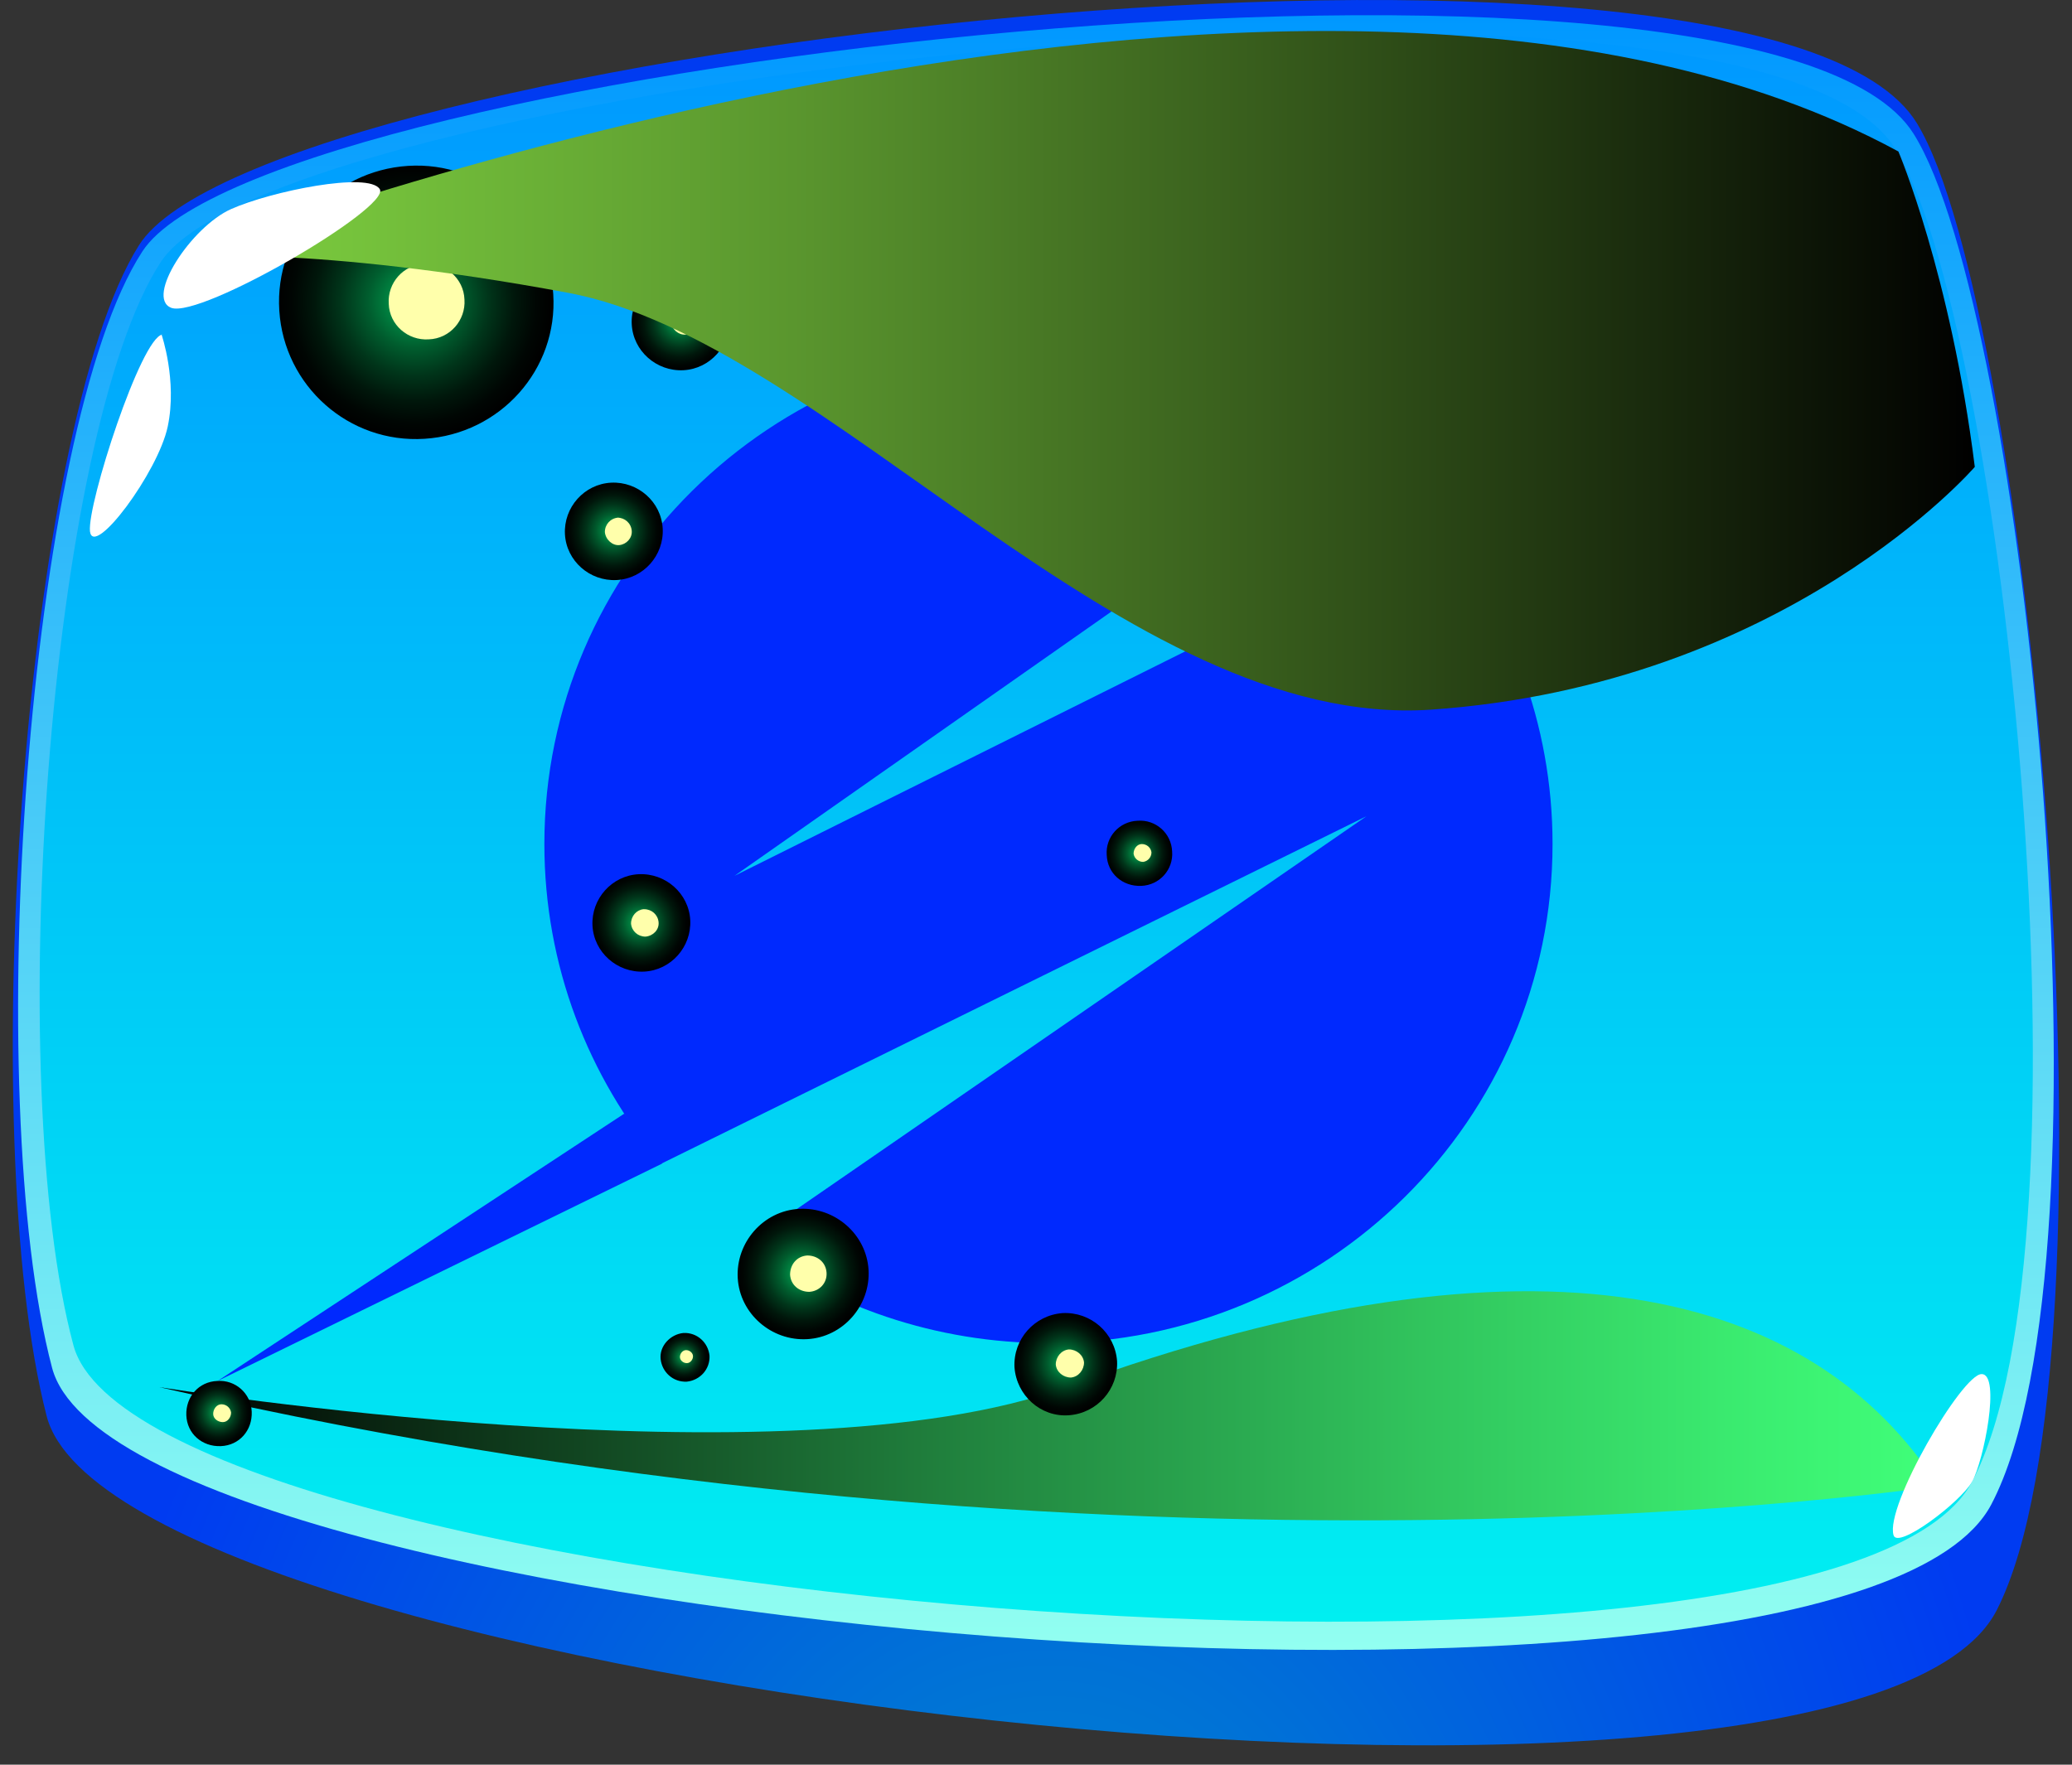 <svg width="81" height="69" viewBox="0 0 81 69" fill="none" xmlns="http://www.w3.org/2000/svg">
<rect x="0" y="0" width="81" height="69" fill="#333333" stroke="none"/>
<path d="M1.822 55.364C4.54 65.981 72.437 73.971 78.061 62.952C83.174 52.924 79.326 11.982 74.94 4.823C68.992 -4.936 10.245 1.901 5.428 9.596C0.934 16.755 -1.004 44.371 1.822 55.364Z" fill="url(#paint0_radial_50_1109)"/>
<path d="M2.037 53.487C4.755 63.729 72.248 69.467 77.846 58.823C82.932 49.144 79.165 12.143 74.805 5.226C68.884 -4.158 10.352 2.437 5.562 9.837C1.068 16.755 -0.762 42.87 2.037 53.487Z" fill="url(#paint1_linear_50_1109)"/>
<path d="M2.871 52.602C5.535 62.55 71.603 68.26 77.092 57.938C82.071 48.554 78.33 12.492 74.078 5.789C68.266 -3.354 10.998 3.054 6.289 10.239C1.902 16.942 0.099 42.28 2.871 52.602Z" fill="url(#paint2_linear_50_1109)"/>
<path d="M73.5 12L57.591 22.646L56.04 20.607L73.5 12Z" fill="#0029FE"/>
<path d="M60.693 33C60.693 43.779 51.87 52.517 40.987 52.517C36.559 52.517 32.473 51.071 29.183 48.63L53.42 31.914L25.852 45.5C22.998 42.114 21.281 37.756 21.281 33C21.281 22.221 30.103 13.483 40.987 13.483C45.412 13.483 49.496 14.928 52.785 17.366L28.714 34.245L56.176 20.566C58.997 23.942 60.693 28.275 60.693 33Z" fill="#0029FE"/>
<path d="M8.5 54L24.409 43.54L25.88 45.499L8.5 54Z" fill="#0029FE"/>
<path style="mix-blend-mode:screen" d="M75.774 58.099C75.774 58.099 44.018 62.952 6.235 54.238C6.235 54.238 30.778 58.206 41.677 54.238C60.219 47.481 70.903 50.511 75.774 58.099Z" fill="url(#paint3_linear_50_1109)"/>
<path style="mix-blend-mode:screen" d="M23.889 18.873C24.938 18.819 25.853 19.624 25.907 20.669C25.961 21.715 25.153 22.627 24.104 22.68C23.054 22.734 22.139 21.93 22.085 20.884C22.032 19.838 22.839 18.927 23.889 18.873Z" fill="url(#paint4_radial_50_1109)"/>
<path d="M24.131 20.24C24.427 20.24 24.669 20.455 24.696 20.75C24.723 21.045 24.481 21.286 24.212 21.313C23.942 21.34 23.673 21.098 23.646 20.803C23.646 20.509 23.862 20.267 24.158 20.24H24.131Z" fill="#FFFFAB"/>
<path style="mix-blend-mode:screen" d="M26.499 10.668C27.549 10.615 28.464 11.419 28.517 12.465C28.571 13.511 27.764 14.422 26.715 14.476C25.665 14.529 24.75 13.725 24.696 12.679C24.642 11.634 25.45 10.722 26.499 10.668Z" fill="url(#paint5_radial_50_1109)"/>
<path d="M26.714 12.036C27.01 12.036 27.253 12.25 27.279 12.518C27.279 12.813 27.064 13.055 26.795 13.082C26.526 13.108 26.257 12.867 26.23 12.599C26.23 12.304 26.445 12.063 26.741 12.036H26.714Z" fill="#FFFFAB"/>
<path style="mix-blend-mode:screen" d="M24.965 34.182C26.015 34.129 26.93 34.933 26.984 35.979C27.037 37.025 26.23 37.936 25.181 37.99C24.131 38.043 23.216 37.239 23.162 36.193C23.108 35.148 23.916 34.236 24.965 34.182Z" fill="url(#paint6_radial_50_1109)"/>
<path d="M25.181 35.55C25.477 35.55 25.719 35.764 25.746 36.059C25.773 36.354 25.531 36.596 25.235 36.622C24.939 36.622 24.696 36.408 24.669 36.113C24.669 35.818 24.885 35.577 25.154 35.55H25.181Z" fill="#FFFFAB"/>
<path style="mix-blend-mode:screen" d="M15.95 6.486C18.91 6.298 21.44 8.55 21.628 11.5C21.817 14.449 19.556 16.969 16.596 17.157C13.636 17.345 11.106 15.092 10.918 12.143C10.729 9.194 12.99 6.674 15.95 6.486Z" fill="url(#paint7_radial_50_1109)"/>
<path d="M16.596 10.32C17.403 10.266 18.13 10.883 18.157 11.714C18.211 12.518 17.592 13.242 16.758 13.269C15.95 13.323 15.223 12.706 15.197 11.875C15.143 11.071 15.762 10.347 16.596 10.32Z" fill="#FFFFAB"/>
<path style="mix-blend-mode:screen" d="M31.235 47.267C32.635 47.186 33.873 48.259 33.954 49.653C34.034 51.047 32.958 52.281 31.558 52.361C30.159 52.441 28.921 51.369 28.84 49.975C28.76 48.581 29.836 47.347 31.235 47.267Z" fill="url(#paint8_radial_50_1109)"/>
<path d="M31.558 49.09C31.962 49.09 32.285 49.358 32.312 49.76C32.339 50.162 32.043 50.484 31.639 50.511C31.236 50.511 30.913 50.243 30.886 49.841C30.886 49.438 31.155 49.117 31.558 49.09Z" fill="#FFFFAB"/>
<path style="mix-blend-mode:screen" d="M8.495 53.996C9.195 53.943 9.814 54.479 9.841 55.203C9.868 55.927 9.357 56.517 8.63 56.544C7.903 56.571 7.311 56.061 7.284 55.337C7.258 54.613 7.769 54.023 8.495 53.996Z" fill="url(#paint9_radial_50_1109)"/>
<path d="M8.657 54.908C8.845 54.908 9.007 55.042 9.034 55.23C9.034 55.417 8.899 55.605 8.711 55.605C8.522 55.605 8.334 55.471 8.334 55.283C8.334 55.096 8.469 54.908 8.657 54.908Z" fill="#FFFFAB"/>
<path style="mix-blend-mode:screen" d="M44.476 32.091C45.176 32.038 45.795 32.574 45.822 33.298C45.875 33.995 45.337 34.611 44.611 34.638C43.884 34.665 43.292 34.156 43.265 33.432C43.211 32.735 43.749 32.118 44.476 32.091Z" fill="url(#paint10_radial_50_1109)"/>
<path d="M44.637 33.003C44.826 33.003 44.987 33.137 45.014 33.325C45.014 33.512 44.88 33.673 44.691 33.7C44.503 33.7 44.341 33.566 44.315 33.378C44.315 33.191 44.449 33.003 44.637 33.003Z" fill="#FFFFAB"/>
<path style="mix-blend-mode:screen" d="M26.714 52.12C27.253 52.093 27.683 52.495 27.737 53.005C27.764 53.541 27.36 53.97 26.849 54.023C26.311 54.05 25.88 53.648 25.826 53.139C25.773 52.629 26.203 52.173 26.714 52.12Z" fill="url(#paint11_radial_50_1109)"/>
<path d="M26.822 52.79C26.957 52.79 27.091 52.897 27.091 53.031C27.091 53.165 26.983 53.299 26.849 53.299C26.714 53.299 26.58 53.192 26.58 53.058C26.58 52.924 26.688 52.79 26.822 52.79Z" fill="#FFFFAB"/>
<path style="mix-blend-mode:screen" d="M41.542 51.342C42.646 51.288 43.588 52.12 43.669 53.219C43.722 54.318 42.888 55.257 41.785 55.337C40.681 55.417 39.739 54.56 39.659 53.46C39.605 52.361 40.439 51.423 41.542 51.342Z" fill="url(#paint12_radial_50_1109)"/>
<path d="M41.785 52.763C42.081 52.763 42.35 52.978 42.377 53.273C42.377 53.568 42.161 53.836 41.865 53.862C41.569 53.862 41.3 53.648 41.273 53.353C41.273 53.058 41.489 52.79 41.785 52.763Z" fill="#FFFFAB"/>
<path d="M74.025 60.029C73.675 58.903 76.716 53.702 77.469 53.728C78.223 53.728 77.55 57.133 77.092 57.938C76.635 58.742 74.186 60.592 74.025 60.029Z" fill="white"/>
<path style="mix-blend-mode:screen" d="M7.231 10.052C7.231 10.052 50.962 -6.706 74.213 5.923C74.213 5.923 76.258 10.722 77.2 18.256C77.2 18.256 69.853 26.782 55.94 27.748C43.965 28.552 32.312 13.323 22.193 11.446C12.102 9.569 7.231 10.052 7.231 10.052Z" fill="url(#paint13_linear_50_1109)"/>
<path d="M6.343 13.082C5.508 13.216 3.409 19.704 3.517 20.777C3.651 21.849 6.181 18.471 6.558 16.674C6.935 14.878 6.316 13.082 6.316 13.082H6.343Z" fill="white"/>
<path d="M6.693 12.036C5.67 11.634 7.473 8.872 9.034 8.175C10.595 7.478 14.416 6.7 14.847 7.397C15.277 8.121 7.85 12.465 6.693 12.036Z" fill="white"/>
<defs>
<radialGradient id="paint0_radial_50_1109" cx="0" cy="0" r="1" gradientUnits="userSpaceOnUse" gradientTransform="translate(41.011 80.772) scale(38.696 48.736)">
<stop stop-color="#008CCA"/>
<stop offset="1" stop-color="#003BF1"/>
</radialGradient>
<linearGradient id="paint1_linear_50_1109" x1="40.52" y1="64.534" x2="40.52" y2="0.587" gradientUnits="userSpaceOnUse">
<stop stop-color="#92FFF1"/>
<stop offset="1" stop-color="#0098FF"/>
</linearGradient>
<linearGradient id="paint2_linear_50_1109" x1="40.52" y1="63.407" x2="40.52" y2="1.258" gradientUnits="userSpaceOnUse">
<stop stop-color="#00EFF1"/>
<stop offset="1" stop-color="#0098FF"/>
</linearGradient>
<linearGradient id="paint3_linear_50_1109" x1="75.774" y1="54.989" x2="6.235" y2="54.989" gradientUnits="userSpaceOnUse">
<stop stop-color="#40FF79"/>
<stop offset="0.1" stop-color="#3BEE71"/>
<stop offset="0.29" stop-color="#31C45D"/>
<stop offset="0.56" stop-color="#20803D"/>
<stop offset="0.88" stop-color="#092411"/>
<stop offset="1"/>
</linearGradient>
<radialGradient id="paint4_radial_50_1109" cx="0" cy="0" r="1" gradientUnits="userSpaceOnUse" gradientTransform="translate(23.966 20.751) rotate(-93.433) scale(1.904 1.911)">
<stop stop-color="#00B359"/>
<stop offset="0.13" stop-color="#009148"/>
<stop offset="0.34" stop-color="#005D2E"/>
<stop offset="0.54" stop-color="#00351A"/>
<stop offset="0.73" stop-color="#00170B"/>
<stop offset="0.89" stop-color="#000603"/>
<stop offset="1"/>
</radialGradient>
<radialGradient id="paint5_radial_50_1109" cx="0" cy="0" r="1" gradientUnits="userSpaceOnUse" gradientTransform="translate(26.576 12.565) rotate(-93.433) scale(1.904 1.911)">
<stop stop-color="#00B359"/>
<stop offset="0.13" stop-color="#009148"/>
<stop offset="0.34" stop-color="#005D2E"/>
<stop offset="0.54" stop-color="#00351A"/>
<stop offset="0.73" stop-color="#00170B"/>
<stop offset="0.89" stop-color="#000603"/>
<stop offset="1"/>
</radialGradient>
<radialGradient id="paint6_radial_50_1109" cx="0" cy="0" r="1" gradientUnits="userSpaceOnUse" gradientTransform="translate(25.02 36.079) rotate(-93.433) scale(1.904 1.911)">
<stop stop-color="#00B359"/>
<stop offset="0.13" stop-color="#009148"/>
<stop offset="0.34" stop-color="#005D2E"/>
<stop offset="0.54" stop-color="#00351A"/>
<stop offset="0.73" stop-color="#00170B"/>
<stop offset="0.89" stop-color="#000603"/>
<stop offset="1"/>
</radialGradient>
<radialGradient id="paint7_radial_50_1109" cx="0" cy="0" r="1" gradientUnits="userSpaceOnUse" gradientTransform="translate(16.203 11.786) rotate(-93.433) scale(5.336 5.355)">
<stop stop-color="#00B359"/>
<stop offset="0.13" stop-color="#009148"/>
<stop offset="0.34" stop-color="#005D2E"/>
<stop offset="0.54" stop-color="#00351A"/>
<stop offset="0.73" stop-color="#00170B"/>
<stop offset="0.89" stop-color="#000603"/>
<stop offset="1"/>
</radialGradient>
<radialGradient id="paint8_radial_50_1109" cx="0" cy="0" r="1" gradientUnits="userSpaceOnUse" gradientTransform="translate(31.342 49.777) rotate(-93.433) scale(2.547 2.557)">
<stop stop-color="#00B359"/>
<stop offset="0.13" stop-color="#009148"/>
<stop offset="0.34" stop-color="#005D2E"/>
<stop offset="0.54" stop-color="#00351A"/>
<stop offset="0.73" stop-color="#00170B"/>
<stop offset="0.89" stop-color="#000603"/>
<stop offset="1"/>
</radialGradient>
<radialGradient id="paint9_radial_50_1109" cx="0" cy="0" r="1" gradientUnits="userSpaceOnUse" gradientTransform="translate(8.539 55.245) rotate(-93.433) scale(1.287 1.292)">
<stop stop-color="#00B359"/>
<stop offset="0.13" stop-color="#009148"/>
<stop offset="0.34" stop-color="#005D2E"/>
<stop offset="0.54" stop-color="#00351A"/>
<stop offset="0.73" stop-color="#00170B"/>
<stop offset="0.89" stop-color="#000603"/>
<stop offset="1"/>
</radialGradient>
<radialGradient id="paint10_radial_50_1109" cx="0" cy="0" r="1" gradientUnits="userSpaceOnUse" gradientTransform="translate(44.511 33.361) rotate(-93.433) scale(1.287 1.292)">
<stop stop-color="#00B359"/>
<stop offset="0.13" stop-color="#009148"/>
<stop offset="0.34" stop-color="#005D2E"/>
<stop offset="0.54" stop-color="#00351A"/>
<stop offset="0.73" stop-color="#00170B"/>
<stop offset="0.89" stop-color="#000603"/>
<stop offset="1"/>
</radialGradient>
<radialGradient id="paint11_radial_50_1109" cx="0" cy="0" r="1" gradientUnits="userSpaceOnUse" gradientTransform="translate(26.74 53.06) rotate(-93.433) scale(0.938 0.942)">
<stop stop-color="#00B359"/>
<stop offset="0.13" stop-color="#009148"/>
<stop offset="0.34" stop-color="#005D2E"/>
<stop offset="0.54" stop-color="#00351A"/>
<stop offset="0.73" stop-color="#00170B"/>
<stop offset="0.89" stop-color="#000603"/>
<stop offset="1"/>
</radialGradient>
<radialGradient id="paint12_radial_50_1109" cx="0" cy="0" r="1" gradientUnits="userSpaceOnUse" gradientTransform="translate(41.636 53.301) rotate(-93.433) scale(1.984 1.991)">
<stop stop-color="#00B359"/>
<stop offset="0.13" stop-color="#009148"/>
<stop offset="0.34" stop-color="#005D2E"/>
<stop offset="0.54" stop-color="#00351A"/>
<stop offset="0.73" stop-color="#00170B"/>
<stop offset="0.89" stop-color="#000603"/>
<stop offset="1"/>
</radialGradient>
<linearGradient id="paint13_linear_50_1109" x1="7.231" y1="14.503" x2="77.2" y2="14.503" gradientUnits="userSpaceOnUse">
<stop stop-color="#7ED140"/>
<stop offset="0.11" stop-color="#74C03B"/>
<stop offset="0.34" stop-color="#5A962E"/>
<stop offset="0.65" stop-color="#315219"/>
<stop offset="1"/>
</linearGradient>
</defs>
</svg>
